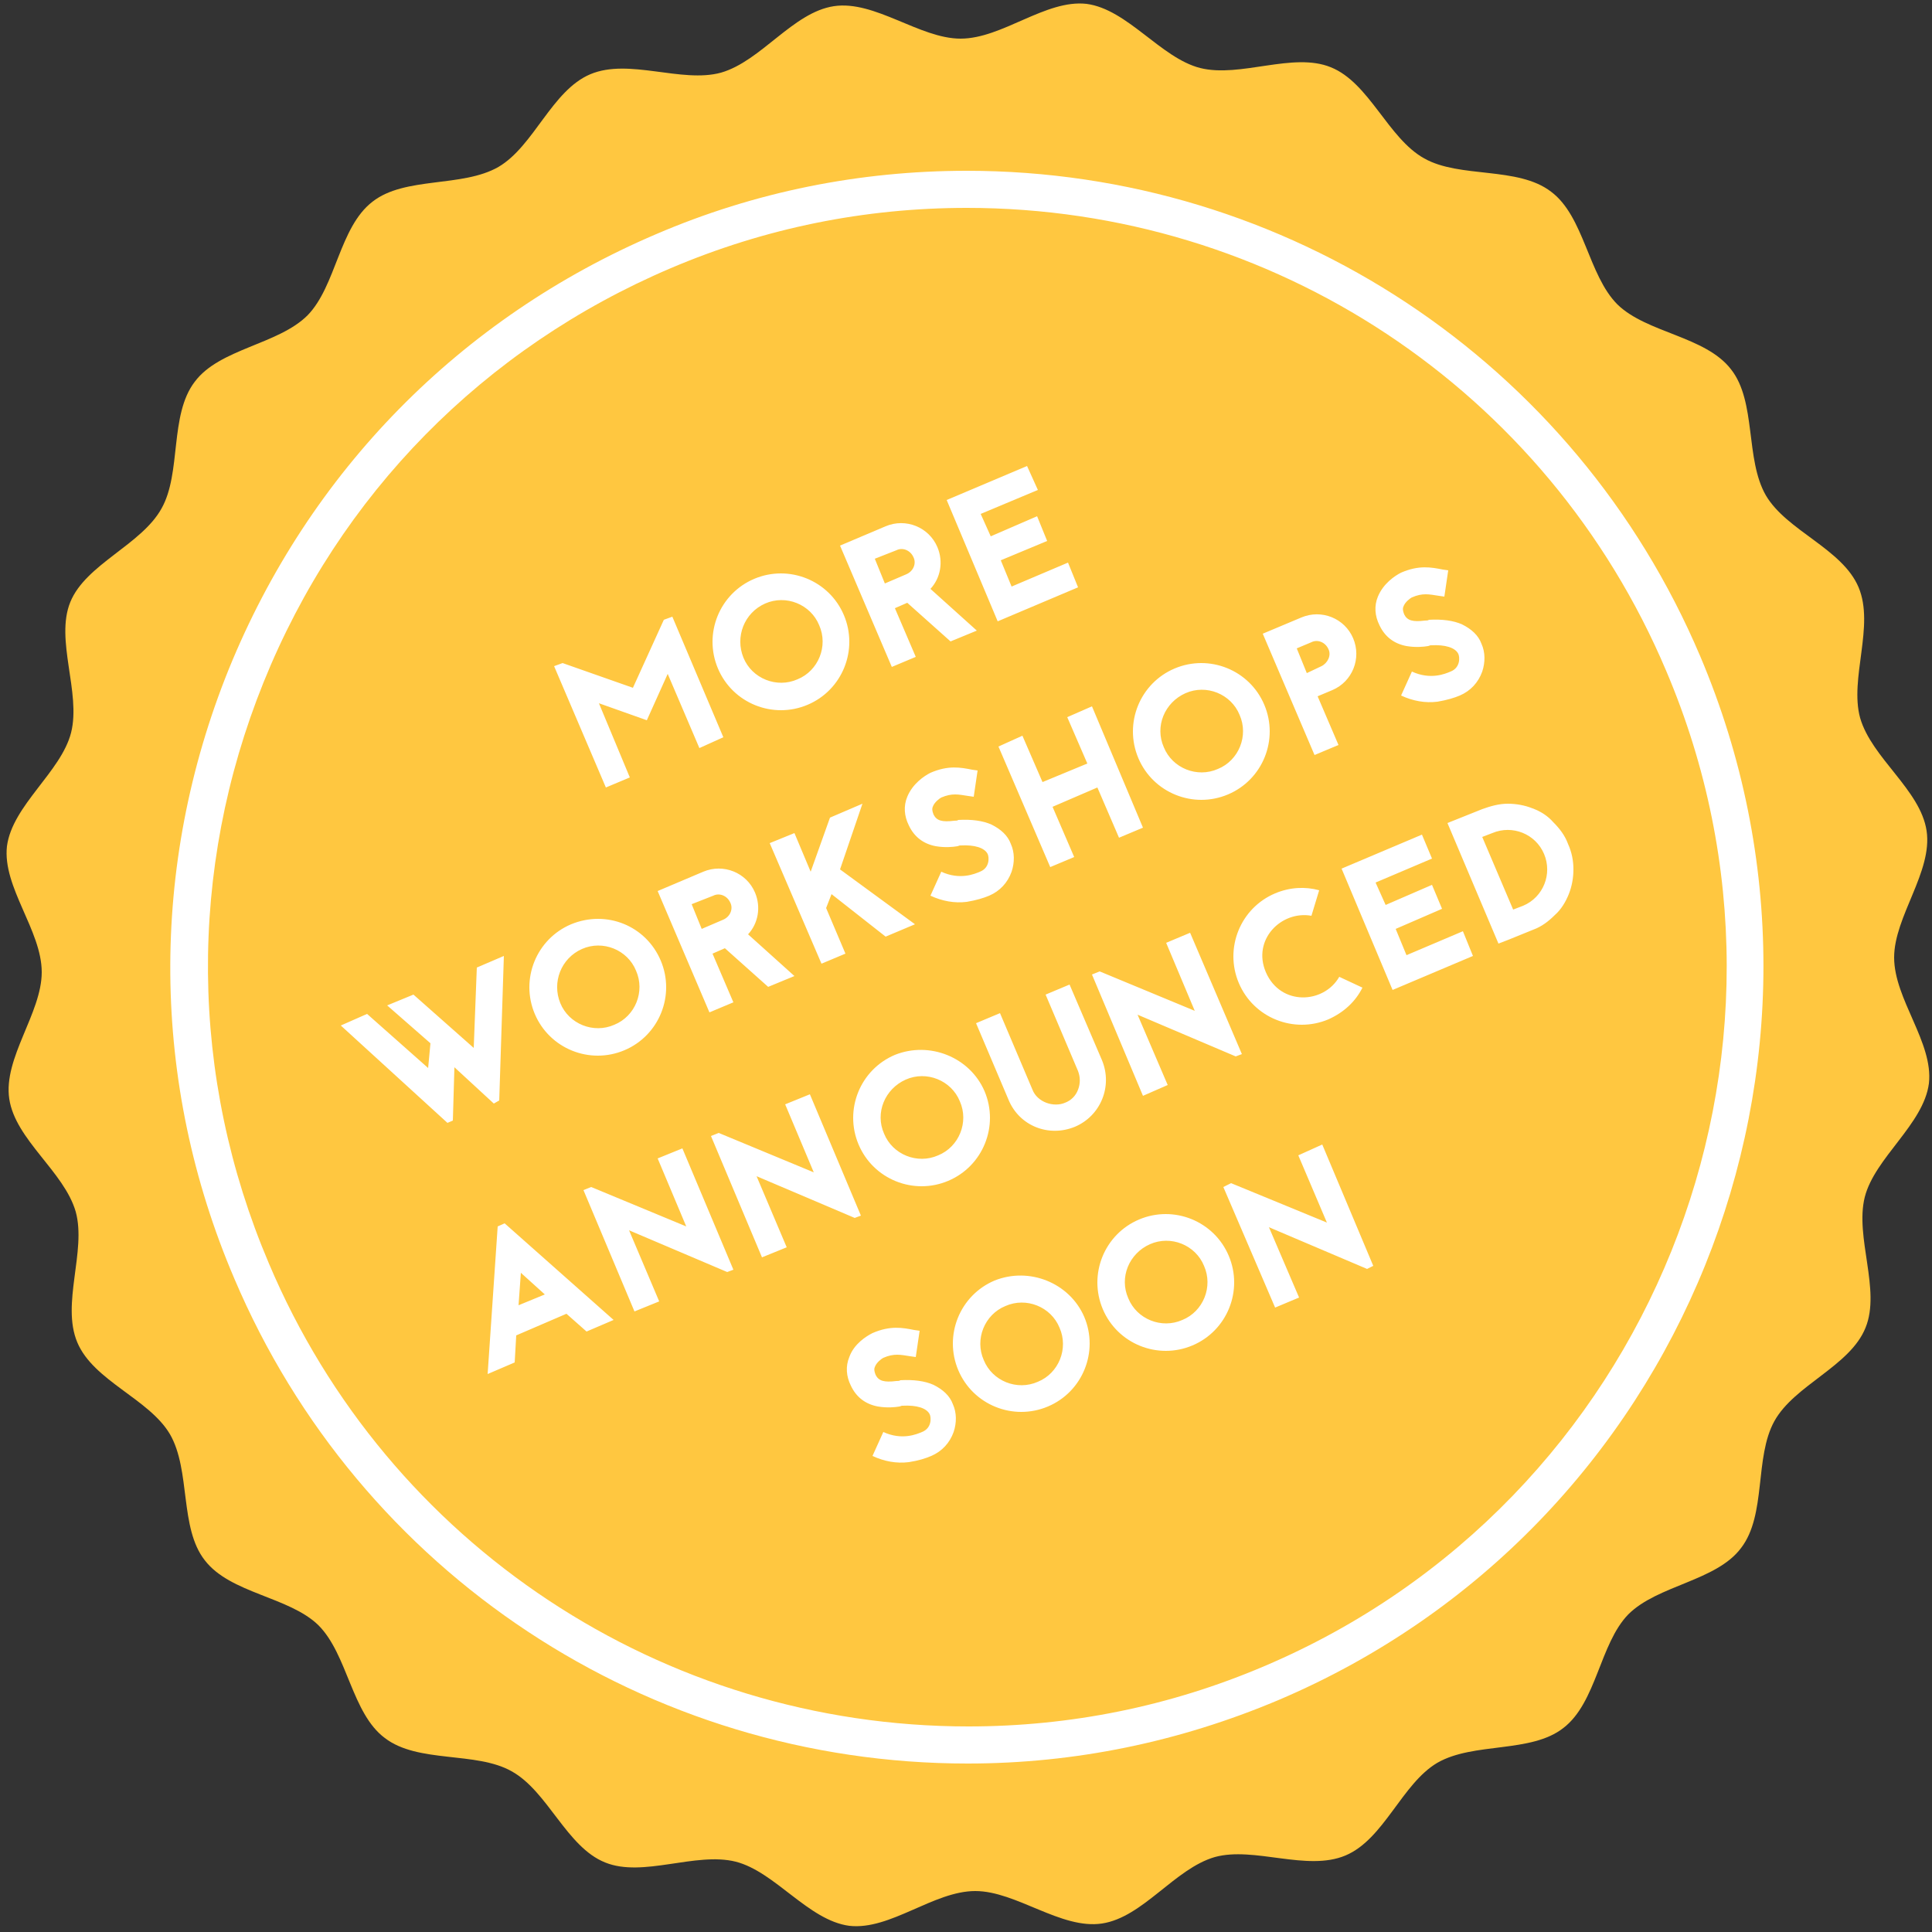 <svg xmlns="http://www.w3.org/2000/svg" viewBox="0 0 250 250"><rect x="0" y="0" width="250" height="250" fill="#333333" stroke="none"/><path fill="#FFC740" d="M240.5 76c2.1 5-1.2 11.8.2 16.9 1.5 5.2 7.8 9.3 8.6 14.6.8 5.3-4.2 11.1-4.2 16.4 0 5.4 5.1 11 4.5 16.3-.7 5.3-7 9.6-8.3 14.7-1.3 5.2 2.1 12 .1 16.9-2 5-9.2 7.4-11.8 12.1-2.6 4.7-1 12.1-4.3 16.4-3.2 4.3-10.8 4.8-14.6 8.6-3.7 3.8-4.1 11.4-8.4 14.7-4.2 3.3-11.6 1.8-16.3 4.5-4.6 2.7-6.9 9.9-11.9 12-5 2.1-11.8-1.2-16.9.2-5.2 1.5-9.3 7.8-14.6 8.6-5.3.8-11.1-4.2-16.4-4.2-5.4 0-11 5.1-16.3 4.5-5.3-.7-9.6-7-14.7-8.3-5.2-1.3-12 2.1-16.9.1-5-2-7.4-9.2-12.1-11.8-4.6-2.6-12.1-1-16.4-4.3-4.3-3.2-4.8-10.8-8.6-14.6-3.8-3.7-11.4-4.1-14.7-8.4-3.3-4.2-1.8-11.6-4.5-16.3-2.7-4.6-9.9-6.9-12-11.9-2.1-5 1.2-11.8-.2-16.9-1.5-5.2-7.8-9.3-8.6-14.6-.8-5.3 4.2-11.1 4.2-16.4 0-5.4-5.1-11-4.5-16.3.7-5.3 7-9.6 8.3-14.7 1.3-5.2-2.1-12-.1-16.9s9.2-7.4 11.8-12.1c2.6-4.6 1-12.1 4.3-16.4 3.2-4.3 10.8-4.8 14.6-8.6 3.7-3.8 4.1-11.4 8.4-14.7 4.2-3.3 11.6-1.8 16.3-4.5 4.6-2.7 6.9-9.9 11.9-12 5-2.1 11.8 1.2 16.9-.2 5.2-1.5 9.3-7.8 14.6-8.6C113.2 0 119 5 124.3 5c5.4 0 11-5.1 16.3-4.5 5.3.7 9.6 7 14.7 8.3 5.2 1.3 12-2.1 16.9-.1 5 2 7.4 9.2 12.1 11.8 4.6 2.6 12.1 1 16.4 4.3 4.3 3.2 4.8 10.8 8.6 14.6 3.8 3.7 11.4 4.1 14.7 8.4 3.3 4.2 1.8 11.6 4.5 16.3 2.7 4.6 9.9 6.9 12 11.9"/><path fill="#FFF" d="M125.2 228.2c-41.4 0-78.7-24.6-94.9-62.8-10.8-25.3-11-53.3-.7-78.8C40 61 59.6 41.1 84.9 30.3c12.8-5.5 26.4-8.2 40.2-8.2 41.4 0 78.7 24.6 94.9 62.8 22.2 52.3-2.3 112.9-54.6 135.1-12.8 5.4-26.3 8.2-40.2 8.2zm-.1-201.3c-13.2 0-26.1 2.6-38.3 7.8C62.6 45 43.9 64 34.1 88.3c-9.8 24.3-9.6 51 .7 75.2 15.4 36.4 51 59.9 90.5 59.9 13.2 0 26.1-2.6 38.3-7.8 49.9-21.2 73.2-79 52-128.8-15.4-36.4-50.9-59.9-90.5-59.9z"/><path fill="#FFF" d="M90.5 96.8l-4.1-9.6-2.7 6-6.2-2.2 4 9.6-3.1 1.3-6.7-15.7 1.1-.4 9.1 3.2 4-8.8 1.1-.4 6.6 15.6M96.2 85.1c1.1 2.7 4.3 4 7 2.8 2.7-1.1 4-4.3 2.8-7-1.1-2.7-4.3-4-7-2.8-2.7 1.2-3.9 4.3-2.8 7m13-5.5c1.9 4.5-.2 9.7-4.7 11.6-4.5 1.9-9.7-.2-11.6-4.7-1.9-4.5.2-9.7 4.7-11.6 4.5-1.9 9.7.2 11.6 4.7m4-7.3l1.3 3.2 2.8-1.2c.9-.4 1.3-1.4.9-2.2-.4-.9-1.4-1.3-2.2-.9l-2.8 1.1zM123 83l-5.6-5-1.6.7 2.7 6.3-3.1 1.3-6.7-15.7 5.9-2.5c2.6-1.1 5.6.1 6.7 2.7.8 1.9.4 4-.9 5.4l6 5.4L123 83zM134.3 63.4l-7.4 3.1 1.3 2.9 6-2.6 1.3 3.2-6 2.5 1.4 3.4 7.3-3.1 1.3 3.2-10.4 4.4-6.6-15.7 10.4-4.4m-67.7 63.4l-.6 18.7-.7.4-5.1-4.7-.2 6.9-.7.3-13.8-12.6 3.4-1.5 7.9 7 .3-3.2-5.6-4.9 3.4-1.4 7.8 6.9.4-10.4M72.5 129.8c1.1 2.7 4.3 4 7 2.8 2.7-1.1 4-4.3 2.8-7-1.1-2.7-4.3-4-7-2.8-2.7 1.2-3.9 4.3-2.8 7m13-5.5c1.9 4.5-.2 9.7-4.7 11.6-4.5 1.9-9.7-.2-11.6-4.7-1.9-4.5.2-9.7 4.7-11.6 4.6-1.9 9.7.2 11.6 4.7m4-7.3l1.3 3.2 2.8-1.2c.9-.4 1.3-1.4.9-2.2-.4-.9-1.4-1.3-2.2-.9l-2.8 1.1zm9.9 10.7l-5.6-5-1.6.7 2.7 6.3-3.1 1.3-6.7-15.7 5.9-2.5c2.6-1.1 5.6.1 6.7 2.7.8 1.9.4 4-.9 5.4l6 5.4-3.4 1.4zM107.6 115.7l-.7 1.8 2.5 5.9-3.1 1.3-6.7-15.6 3.2-1.3 2.1 5 2.5-7 4.2-1.8-2.9 8.5 9.7 7.1-3.8 1.6m9.3-11.7c-.6.1-1.6.2-2.8 0-1.6-.3-2.8-1.2-3.5-2.7-.6-1.2-.7-2.5-.2-3.7.7-1.7 2.2-2.7 3-3.1 2.3-1 3.9-.7 5.4-.4l.7.1-.5 3.4-.7-.1c-1.3-.2-2.1-.4-3.5.2-.2.1-.9.6-1.1 1.2-.1.2-.1.5.1 1 .4.8 1.1 1 2.7.8.2 0 .4 0 .5-.1 1.7-.1 3.2.1 4.3.6 1.2.6 2.1 1.4 2.5 2.5.5 1.1.5 2.4.1 3.6-.5 1.4-1.5 2.5-2.9 3.1-.7.3-1.7.6-2.9.8-1.6.2-3.2-.1-4.7-.8l1.4-3.1c2.4 1.1 4.3.3 5 0 1.3-.5 1.2-1.9 1-2.3-.4-.8-1.7-1.2-3.5-1.1h-.1l-.3.1zm14.2-16.7l3.2-1.4 6.6 15.7-3.1 1.3-2.8-6.5-5.8 2.5 2.8 6.5-3.1 1.3-6.7-15.6 3.1-1.4 2.6 6 5.8-2.4M150.6 96.7c1.1 2.7 4.3 4 7 2.8 2.7-1.1 4-4.3 2.8-7-1.1-2.7-4.3-4-7-2.8-2.7 1.2-4 4.3-2.8 7m13-5.5c1.9 4.5-.2 9.7-4.7 11.6-4.5 1.9-9.7-.2-11.6-4.7-1.9-4.5.2-9.7 4.7-11.6 4.5-1.9 9.7.2 11.6 4.7m7.4-5c.8-.4 1.3-1.4.9-2.2-.4-.9-1.4-1.3-2.2-.9l-1.9.8 1.3 3.2 1.9-.9zm-2.6-6.3c2.6-1.1 5.6.1 6.7 2.7 1.1 2.6-.1 5.6-2.7 6.7l-1.9.8 2.7 6.3-3.1 1.3-6.7-15.7 5-2.1zm16.4 3.7c-.6.1-1.6.2-2.8 0-1.6-.3-2.8-1.2-3.5-2.7-.6-1.2-.7-2.5-.2-3.7.7-1.7 2.2-2.7 3-3.1 2.3-1 3.9-.7 5.4-.4l.7.1-.5 3.4-.7-.1c-1.3-.2-2.1-.4-3.5.2-.2.1-.9.6-1.1 1.2-.1.2-.1.5.1 1 .4.8 1.1 1 2.7.8.2 0 .4 0 .5-.1 1.7-.1 3.2.1 4.3.6 1.2.6 2.1 1.4 2.5 2.5.5 1.1.5 2.4.1 3.6-.5 1.4-1.5 2.5-2.9 3.1-.7.3-1.7.6-2.9.8-1.6.2-3.2-.1-4.7-.8l1.4-3.1c2.4 1.1 4.3.3 5 0 1.3-.5 1.2-1.9 1-2.3-.4-.8-1.7-1.2-3.5-1.1h-.1l-.3.1zM70.5 167.5l-3.1-2.8-.3 4.2 3.4-1.4zm2.8 2.5l-6.5 2.8-.2 3.5-3.5 1.5 1.3-19.1.9-.4 14.1 12.5-3.5 1.5-2.6-2.3zm20.8-5.4l-12.7-5.4 3.9 9.2-3.2 1.3-6.6-15.7 1-.4 12.3 5.1-3.7-8.8 3.2-1.3 6.6 15.7m15.7-6.7l-12.7-5.4 3.9 9.2-3.2 1.3L92 147l1-.4 12.3 5.1-3.7-8.8 3.2-1.3 6.6 15.7M114.4 146.7c1.1 2.7 4.3 4 7 2.8 2.7-1.1 4-4.3 2.8-7-1.1-2.7-4.3-4-7-2.8-2.7 1.2-4 4.3-2.8 7m13-5.5c1.9 4.5-.2 9.7-4.7 11.6-4.5 1.9-9.7-.2-11.6-4.7-1.9-4.5.2-9.7 4.7-11.6 4.5-1.8 9.7.3 11.6 4.7m15.2-4c1.4 3.4-.2 7.2-3.5 8.6-3.4 1.4-7.2-.1-8.6-3.5l-4.2-9.9 3.1-1.3 4.2 9.9c.3.8 1 1.4 1.8 1.7.8.3 1.7.3 2.4 0 .8-.3 1.4-.9 1.7-1.7.3-.8.3-1.6 0-2.4l-4.2-9.9 3.1-1.3 4.2 9.8zM159.9 136.7l-12.7-5.4 3.9 9.1-3.2 1.4-6.6-15.7 1-.4 12.3 5.1-3.7-8.8 3.1-1.3 6.7 15.7m9-17.9c-3.9-.7-7.7 3.1-5.9 7.3 1.9 4.4 7.5 4.1 9.5.6l3 1.4c-.9 1.8-2.4 3.2-4.4 4.1-4.5 1.9-9.7-.2-11.6-4.7-1.9-4.5.2-9.7 4.7-11.6 1.9-.8 3.9-.9 5.7-.4l-1 3.3zm15.6-7.4l-7.3 3.1 1.3 2.9 6-2.6 1.3 3.1-6 2.6 1.4 3.4 7.3-3.1 1.3 3.2-10.4 4.4-6.6-15.7L184 108M197.1 117.2c2.6-1.1 3.8-4.1 2.7-6.7-1.1-2.6-4.1-3.8-6.7-2.7l-1.3.5 4 9.4 1.3-.5zm-5.3-12.5c1.1-.4 2.2-.7 3.3-.7 1.1 0 2.2.2 3.2.6 1.1.4 2 1 2.7 1.8.8.8 1.5 1.7 1.9 2.8.5 1.1.7 2.2.7 3.3 0 1.1-.2 2.2-.6 3.2-.4 1-1 2-1.8 2.7-.8.8-1.7 1.5-2.8 1.9l-3.2 1.3-1.3.5-6.6-15.6 4.5-1.8zM116.4 182c-.6.1-1.6.2-2.8 0-1.6-.3-2.8-1.2-3.5-2.7-.6-1.2-.7-2.5-.2-3.7.6-1.7 2.2-2.7 3-3.1 2.3-1 3.9-.7 5.4-.4l.7.1-.5 3.4-.7-.1c-1.3-.2-2.1-.4-3.5.2-.2.1-.9.6-1.1 1.2-.1.2-.1.5.1 1 .4.8 1.1 1 2.7.8.2 0 .4 0 .5-.1 1.7-.1 3.2.1 4.3.6 1.2.6 2.1 1.4 2.5 2.5.5 1.1.5 2.4.1 3.6-.5 1.4-1.5 2.5-2.9 3.1-.7.3-1.6.6-2.9.8-1.6.2-3.2-.1-4.7-.8l1.4-3.1c2.4 1.1 4.3.3 5 0 1.3-.5 1.2-1.9 1-2.3-.4-.8-1.7-1.2-3.5-1.1h-.1l-.3.1zm10.9-6c1.1 2.7 4.3 4 7 2.8 2.7-1.1 4-4.3 2.8-7-1.1-2.7-4.3-4-7-2.8-2.7 1.1-4 4.3-2.8 7m13-5.6c1.9 4.5-.2 9.7-4.7 11.6-4.5 1.9-9.7-.2-11.6-4.7-1.9-4.5.2-9.7 4.7-11.6 4.5-1.8 9.7.3 11.6 4.7m5.7-2.4c1.1 2.7 4.3 4 7 2.8 2.7-1.1 4-4.3 2.8-7-1.1-2.7-4.3-4-7-2.8-2.7 1.2-4 4.3-2.8 7m13-5.5c1.9 4.5-.2 9.7-4.7 11.6-4.5 1.9-9.7-.2-11.6-4.7-1.9-4.5.2-9.7 4.7-11.6 4.5-1.9 9.7.2 11.6 4.7M176.9 164.2l-12.7-5.4 3.9 9.1-3.1 1.3-6.7-15.6 1-.5 12.4 5.1-3.7-8.7 3.1-1.4 6.6 15.7"/></svg>